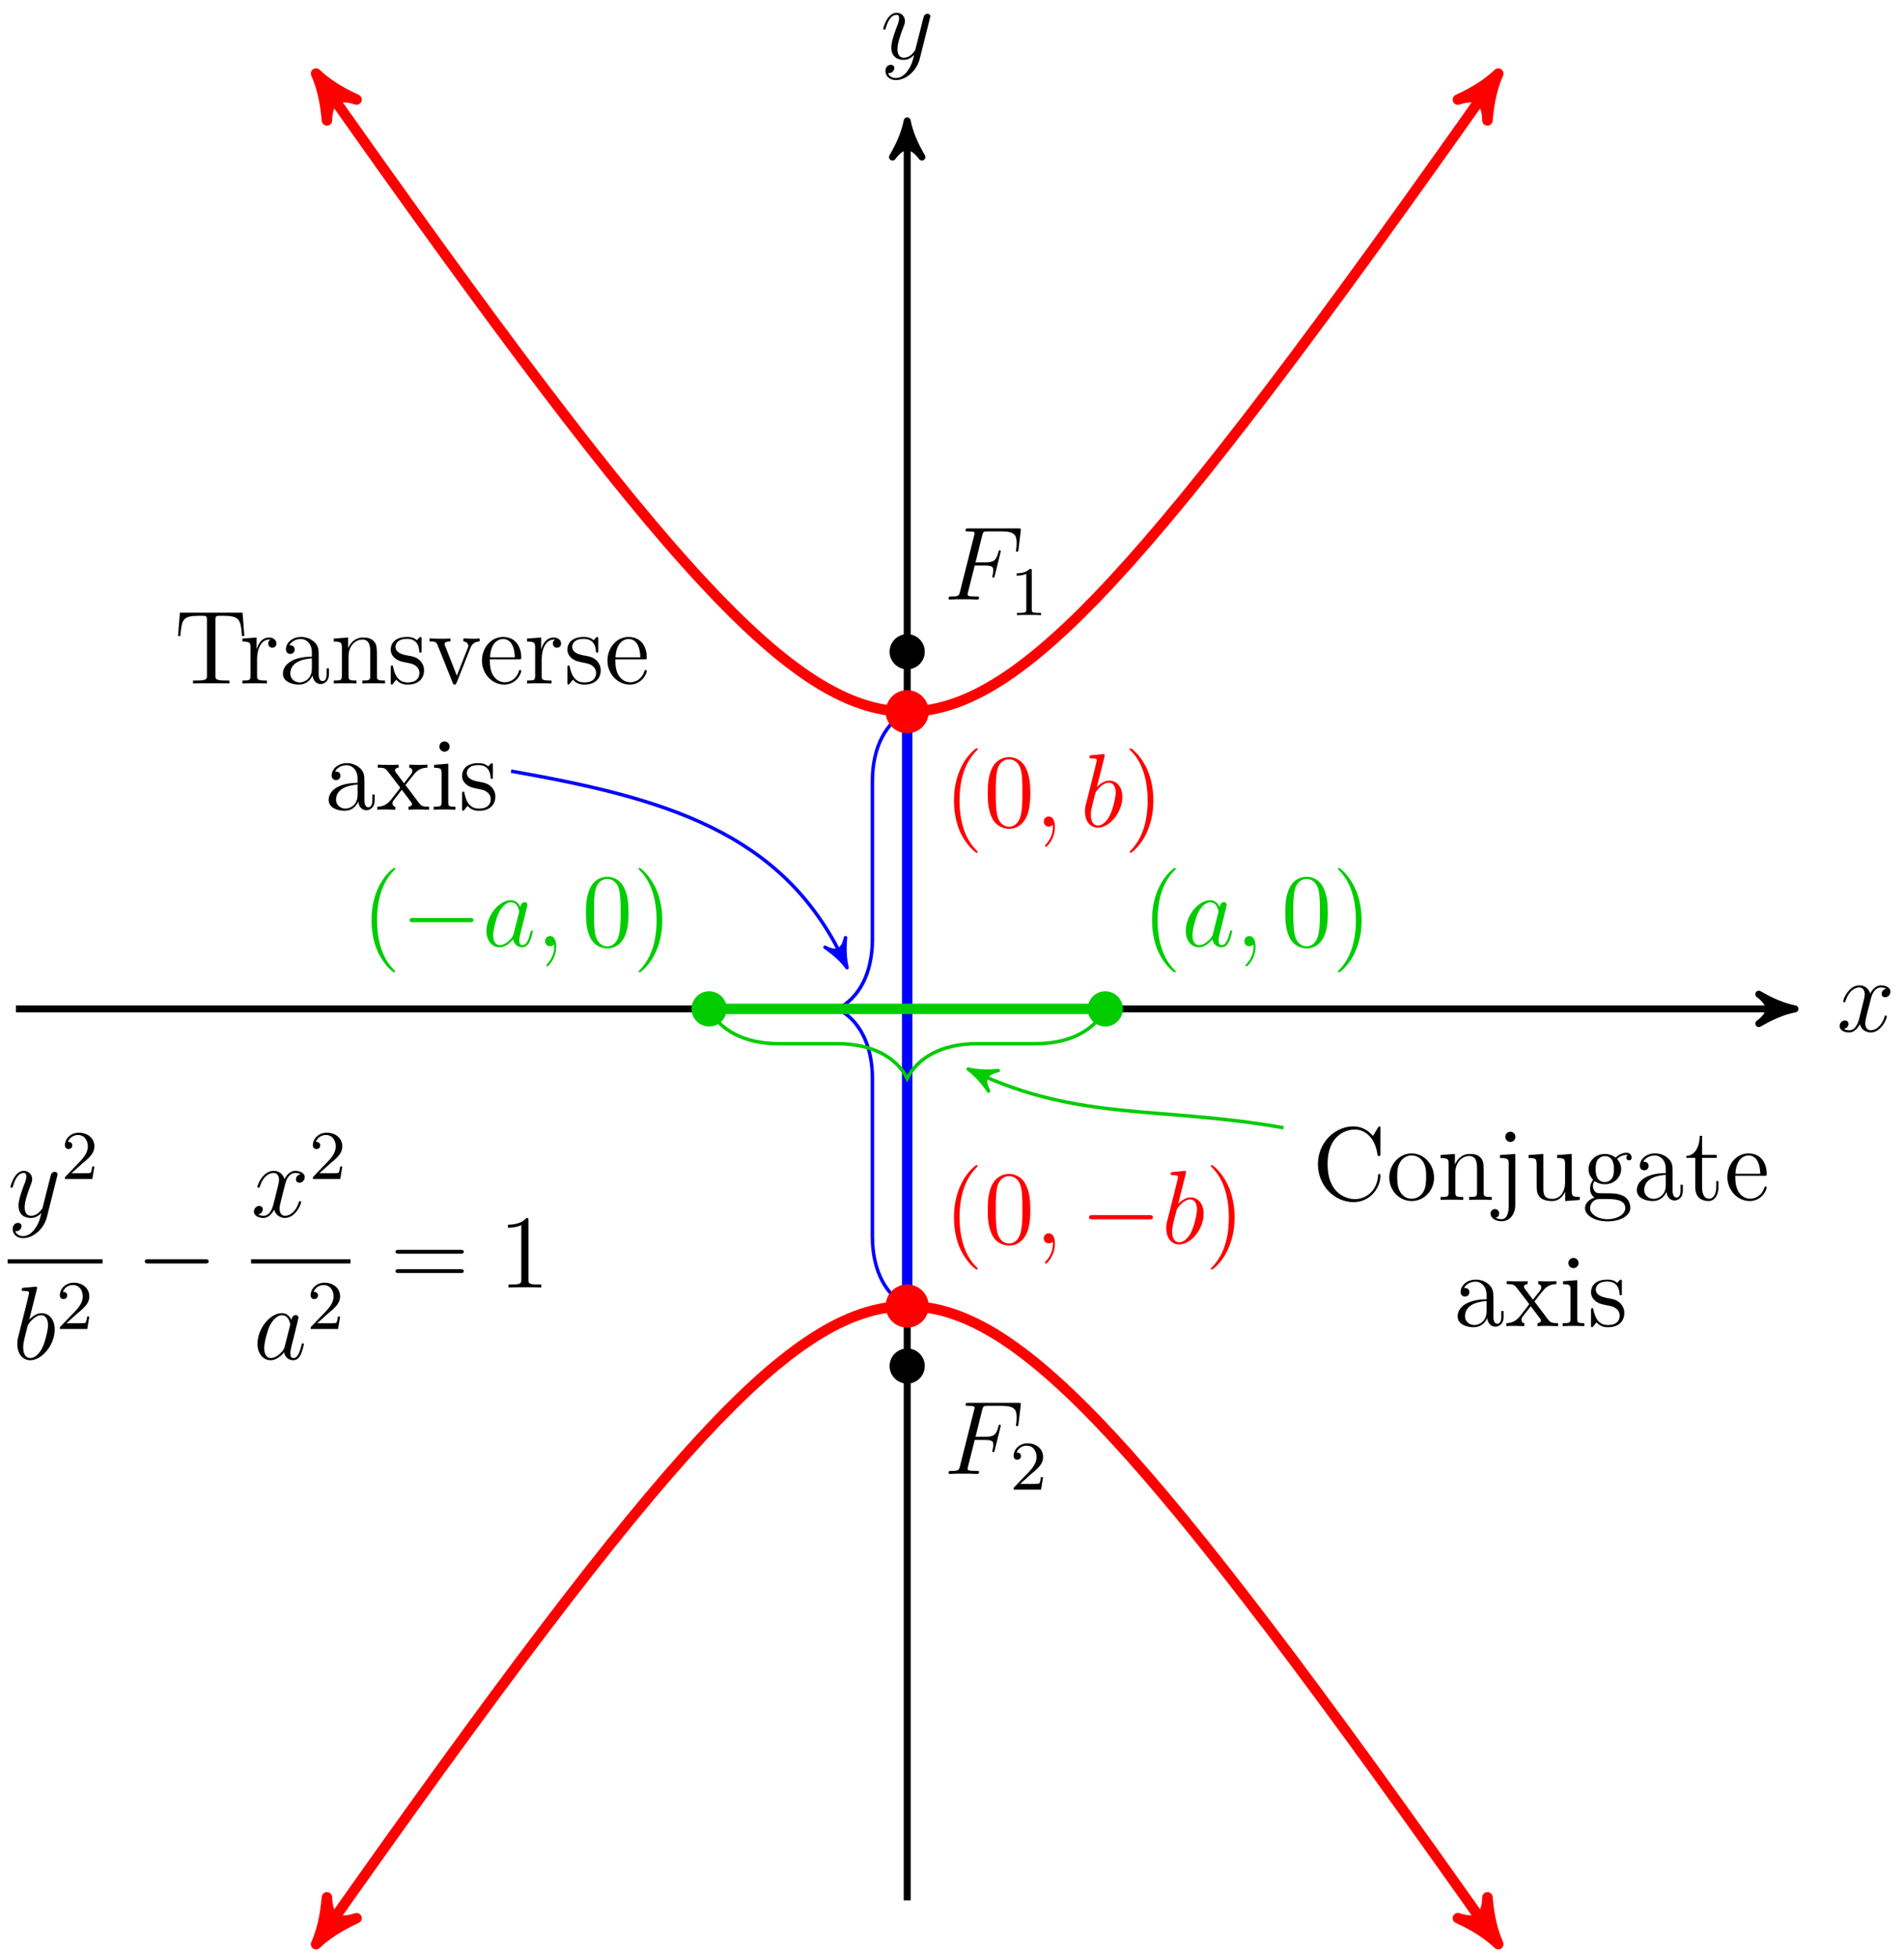 <?xml version="1.0" encoding="UTF-8"?>
<svg xmlns="http://www.w3.org/2000/svg" xmlns:xlink="http://www.w3.org/1999/xlink" width="218pt" height="224pt" viewBox="0 0 218 224" version="1.1">
<defs>
<g>
<symbol overflow="visible" id="glyph0-0">
<path style="stroke:none;" d=""/>
</symbol>
<symbol overflow="visible" id="glyph0-1">
<path style="stroke:none;" d="M 5.672 -4.875 C 5.281 -4.812 5.141 -4.516 5.141 -4.297 C 5.141 -4 5.359 -3.906 5.531 -3.906 C 5.891 -3.906 6.141 -4.219 6.141 -4.547 C 6.141 -5.047 5.562 -5.266 5.062 -5.266 C 4.344 -5.266 3.938 -4.547 3.828 -4.328 C 3.547 -5.219 2.812 -5.266 2.594 -5.266 C 1.375 -5.266 0.734 -3.703 0.734 -3.438 C 0.734 -3.391 0.781 -3.328 0.859 -3.328 C 0.953 -3.328 0.984 -3.406 1 -3.453 C 1.406 -4.781 2.219 -5.031 2.562 -5.031 C 3.094 -5.031 3.203 -4.531 3.203 -4.25 C 3.203 -3.984 3.125 -3.703 2.984 -3.125 L 2.578 -1.5 C 2.406 -0.781 2.062 -0.125 1.422 -0.125 C 1.359 -0.125 1.062 -0.125 0.812 -0.281 C 1.25 -0.359 1.344 -0.719 1.344 -0.859 C 1.344 -1.094 1.156 -1.25 0.938 -1.25 C 0.641 -1.25 0.328 -0.984 0.328 -0.609 C 0.328 -0.109 0.891 0.125 1.406 0.125 C 1.984 0.125 2.391 -0.328 2.641 -0.828 C 2.828 -0.125 3.438 0.125 3.875 0.125 C 5.094 0.125 5.734 -1.453 5.734 -1.703 C 5.734 -1.766 5.688 -1.812 5.625 -1.812 C 5.516 -1.812 5.5 -1.75 5.469 -1.656 C 5.141 -0.609 4.453 -0.125 3.906 -0.125 C 3.484 -0.125 3.266 -0.438 3.266 -0.922 C 3.266 -1.188 3.312 -1.375 3.5 -2.156 L 3.922 -3.797 C 4.094 -4.5 4.5 -5.031 5.062 -5.031 C 5.078 -5.031 5.422 -5.031 5.672 -4.875 Z M 5.672 -4.875 "/>
</symbol>
<symbol overflow="visible" id="glyph0-2">
<path style="stroke:none;" d="M 3.141 1.344 C 2.828 1.797 2.359 2.203 1.766 2.203 C 1.625 2.203 1.047 2.172 0.875 1.625 C 0.906 1.641 0.969 1.641 0.984 1.641 C 1.344 1.641 1.594 1.328 1.594 1.047 C 1.594 0.781 1.359 0.688 1.188 0.688 C 0.984 0.688 0.578 0.828 0.578 1.406 C 0.578 2.016 1.094 2.438 1.766 2.438 C 2.969 2.438 4.172 1.344 4.5 0.016 L 5.672 -4.656 C 5.688 -4.703 5.719 -4.781 5.719 -4.859 C 5.719 -5.031 5.562 -5.156 5.391 -5.156 C 5.281 -5.156 5.031 -5.109 4.938 -4.75 L 4.047 -1.234 C 4 -1.016 4 -0.984 3.891 -0.859 C 3.656 -0.531 3.266 -0.125 2.688 -0.125 C 2.016 -0.125 1.953 -0.781 1.953 -1.094 C 1.953 -1.781 2.281 -2.703 2.609 -3.562 C 2.734 -3.906 2.812 -4.078 2.812 -4.312 C 2.812 -4.812 2.453 -5.266 1.859 -5.266 C 0.766 -5.266 0.328 -3.531 0.328 -3.438 C 0.328 -3.391 0.375 -3.328 0.453 -3.328 C 0.562 -3.328 0.578 -3.375 0.625 -3.547 C 0.906 -4.547 1.359 -5.031 1.828 -5.031 C 1.938 -5.031 2.141 -5.031 2.141 -4.641 C 2.141 -4.328 2.016 -3.984 1.828 -3.531 C 1.25 -1.953 1.25 -1.562 1.25 -1.281 C 1.25 -0.141 2.062 0.125 2.656 0.125 C 3 0.125 3.438 0.016 3.844 -0.438 L 3.859 -0.422 C 3.688 0.281 3.562 0.75 3.141 1.344 Z M 3.141 1.344 "/>
</symbol>
<symbol overflow="visible" id="glyph0-3">
<path style="stroke:none;" d="M 3.594 -1.422 C 3.531 -1.219 3.531 -1.188 3.375 -0.969 C 3.109 -0.641 2.578 -0.125 2.016 -0.125 C 1.531 -0.125 1.25 -0.562 1.25 -1.266 C 1.25 -1.922 1.625 -3.266 1.859 -3.766 C 2.266 -4.609 2.828 -5.031 3.281 -5.031 C 4.078 -5.031 4.234 -4.047 4.234 -3.953 C 4.234 -3.938 4.203 -3.797 4.188 -3.766 Z M 4.359 -4.484 C 4.234 -4.797 3.906 -5.266 3.281 -5.266 C 1.938 -5.266 0.484 -3.531 0.484 -1.75 C 0.484 -0.578 1.172 0.125 1.984 0.125 C 2.641 0.125 3.203 -0.391 3.531 -0.781 C 3.656 -0.078 4.219 0.125 4.578 0.125 C 4.938 0.125 5.219 -0.094 5.438 -0.531 C 5.625 -0.938 5.797 -1.656 5.797 -1.703 C 5.797 -1.766 5.75 -1.812 5.672 -1.812 C 5.562 -1.812 5.562 -1.75 5.516 -1.578 C 5.328 -0.875 5.109 -0.125 4.609 -0.125 C 4.266 -0.125 4.25 -0.438 4.25 -0.672 C 4.25 -0.938 4.281 -1.078 4.391 -1.547 C 4.469 -1.844 4.531 -2.109 4.625 -2.453 C 5.062 -4.25 5.172 -4.672 5.172 -4.75 C 5.172 -4.906 5.047 -5.047 4.859 -5.047 C 4.484 -5.047 4.391 -4.625 4.359 -4.484 Z M 4.359 -4.484 "/>
</symbol>
<symbol overflow="visible" id="glyph0-4">
<path style="stroke:none;" d="M 2.328 0.047 C 2.328 -0.641 2.109 -1.156 1.609 -1.156 C 1.234 -1.156 1.047 -0.844 1.047 -0.578 C 1.047 -0.328 1.219 0 1.625 0 C 1.781 0 1.906 -0.047 2.016 -0.156 C 2.047 -0.172 2.062 -0.172 2.062 -0.172 C 2.094 -0.172 2.094 -0.016 2.094 0.047 C 2.094 0.438 2.016 1.219 1.328 2 C 1.188 2.141 1.188 2.156 1.188 2.188 C 1.188 2.25 1.25 2.312 1.312 2.312 C 1.406 2.312 2.328 1.422 2.328 0.047 Z M 2.328 0.047 "/>
</symbol>
<symbol overflow="visible" id="glyph0-5">
<path style="stroke:none;" d="M 2.766 -8 C 2.766 -8.047 2.797 -8.109 2.797 -8.172 C 2.797 -8.297 2.672 -8.297 2.656 -8.297 C 2.641 -8.297 2.219 -8.266 2 -8.234 C 1.797 -8.219 1.609 -8.203 1.406 -8.188 C 1.109 -8.156 1.031 -8.156 1.031 -7.938 C 1.031 -7.812 1.141 -7.812 1.266 -7.812 C 1.875 -7.812 1.875 -7.703 1.875 -7.594 C 1.875 -7.5 1.781 -7.156 1.734 -6.938 L 1.453 -5.797 C 1.328 -5.312 0.641 -2.609 0.594 -2.391 C 0.531 -2.094 0.531 -1.891 0.531 -1.734 C 0.531 -0.516 1.219 0.125 2 0.125 C 3.375 0.125 4.812 -1.656 4.812 -3.391 C 4.812 -4.5 4.203 -5.266 3.297 -5.266 C 2.672 -5.266 2.109 -4.75 1.891 -4.516 Z M 2.016 -0.125 C 1.625 -0.125 1.203 -0.406 1.203 -1.344 C 1.203 -1.734 1.25 -1.953 1.453 -2.797 C 1.5 -2.953 1.688 -3.719 1.734 -3.875 C 1.75 -3.969 2.469 -5.031 3.281 -5.031 C 3.797 -5.031 4.047 -4.5 4.047 -3.891 C 4.047 -3.312 3.703 -1.953 3.406 -1.344 C 3.109 -0.688 2.562 -0.125 2.016 -0.125 Z M 2.016 -0.125 "/>
</symbol>
<symbol overflow="visible" id="glyph0-6">
<path style="stroke:none;" d="M 3.547 -3.891 L 4.703 -3.891 C 5.609 -3.891 5.672 -3.688 5.672 -3.344 C 5.672 -3.188 5.656 -3.031 5.594 -2.766 C 5.562 -2.719 5.562 -2.656 5.562 -2.625 C 5.562 -2.547 5.609 -2.5 5.688 -2.5 C 5.781 -2.5 5.797 -2.547 5.844 -2.734 L 6.531 -5.516 C 6.531 -5.562 6.5 -5.641 6.422 -5.641 C 6.312 -5.641 6.297 -5.594 6.25 -5.391 C 6 -4.5 5.766 -4.25 4.719 -4.25 L 3.641 -4.25 L 4.406 -7.344 C 4.516 -7.75 4.547 -7.797 5.031 -7.797 L 6.641 -7.797 C 8.125 -7.797 8.344 -7.344 8.344 -6.5 C 8.344 -6.438 8.344 -6.172 8.312 -5.859 C 8.297 -5.812 8.266 -5.656 8.266 -5.609 C 8.266 -5.516 8.328 -5.469 8.406 -5.469 C 8.484 -5.469 8.531 -5.516 8.562 -5.734 L 8.812 -7.828 C 8.812 -7.859 8.828 -7.984 8.828 -8.016 C 8.828 -8.141 8.719 -8.141 8.516 -8.141 L 2.844 -8.141 C 2.625 -8.141 2.5 -8.141 2.5 -7.922 C 2.5 -7.797 2.578 -7.797 2.781 -7.797 C 3.531 -7.797 3.531 -7.703 3.531 -7.578 C 3.531 -7.516 3.516 -7.469 3.484 -7.344 L 1.859 -0.891 C 1.75 -0.469 1.734 -0.344 0.891 -0.344 C 0.672 -0.344 0.547 -0.344 0.547 -0.125 C 0.547 0 0.656 0 0.734 0 C 0.953 0 1.188 -0.031 1.422 -0.031 L 2.969 -0.031 C 3.234 -0.031 3.531 0 3.797 0 C 3.891 0 4.047 0 4.047 -0.219 C 4.047 -0.344 3.969 -0.344 3.703 -0.344 C 2.766 -0.344 2.734 -0.438 2.734 -0.609 C 2.734 -0.672 2.766 -0.766 2.781 -0.844 Z M 3.547 -3.891 "/>
</symbol>
<symbol overflow="visible" id="glyph1-0">
<path style="stroke:none;" d=""/>
</symbol>
<symbol overflow="visible" id="glyph1-1">
<path style="stroke:none;" d="M 8.016 -5.438 L 7.812 -8.109 L 0.641 -8.109 L 0.422 -5.438 L 0.688 -5.438 C 0.844 -7.328 0.953 -7.75 2.844 -7.75 C 3.062 -7.75 3.391 -7.75 3.484 -7.734 C 3.734 -7.703 3.734 -7.547 3.734 -7.281 L 3.734 -0.922 C 3.734 -0.516 3.734 -0.344 2.562 -0.344 L 2.141 -0.344 L 2.141 0 C 2.516 -0.031 3.75 -0.031 4.219 -0.031 C 4.688 -0.031 5.922 -0.031 6.312 0 L 6.312 -0.344 L 5.875 -0.344 C 4.703 -0.344 4.703 -0.516 4.703 -0.922 L 4.703 -7.281 C 4.703 -7.578 4.734 -7.688 4.922 -7.734 C 5.016 -7.75 5.359 -7.75 5.594 -7.75 C 7.484 -7.75 7.594 -7.328 7.75 -5.438 Z M 8.016 -5.438 "/>
</symbol>
<symbol overflow="visible" id="glyph1-2">
<path style="stroke:none;" d="M 4.219 -4.578 C 4.219 -4.938 3.891 -5.266 3.375 -5.266 C 2.359 -5.266 2.016 -4.172 1.953 -3.938 L 1.938 -3.938 L 1.938 -5.266 L 0.328 -5.141 L 0.328 -4.797 C 1.141 -4.797 1.25 -4.703 1.25 -4.125 L 1.25 -0.891 C 1.25 -0.344 1.109 -0.344 0.328 -0.344 L 0.328 0 C 0.672 -0.031 1.328 -0.031 1.688 -0.031 C 2.016 -0.031 2.859 -0.031 3.125 0 L 3.125 -0.344 L 2.891 -0.344 C 2.016 -0.344 2 -0.484 2 -0.906 L 2 -2.781 C 2 -3.938 2.469 -5.031 3.391 -5.031 C 3.484 -5.031 3.516 -5.031 3.562 -5.016 C 3.469 -4.969 3.281 -4.906 3.281 -4.578 C 3.281 -4.234 3.547 -4.094 3.734 -4.094 C 3.984 -4.094 4.219 -4.25 4.219 -4.578 Z M 4.219 -4.578 "/>
</symbol>
<symbol overflow="visible" id="glyph1-3">
<path style="stroke:none;" d="M 5.672 -1.062 L 5.672 -1.734 L 5.406 -1.734 L 5.406 -1.062 C 5.406 -0.375 5.109 -0.281 4.953 -0.281 C 4.5 -0.281 4.5 -0.922 4.5 -1.094 L 4.5 -3.188 C 4.5 -3.844 4.5 -4.312 3.969 -4.781 C 3.547 -5.156 3.016 -5.328 2.484 -5.328 C 1.5 -5.328 0.75 -4.688 0.75 -3.906 C 0.75 -3.562 0.984 -3.391 1.25 -3.391 C 1.547 -3.391 1.75 -3.594 1.75 -3.891 C 1.75 -4.375 1.312 -4.375 1.141 -4.375 C 1.406 -4.875 1.984 -5.094 2.469 -5.094 C 3.016 -5.094 3.719 -4.641 3.719 -3.562 L 3.719 -3.078 C 1.312 -3.047 0.406 -2.047 0.406 -1.125 C 0.406 -0.172 1.5 0.125 2.234 0.125 C 3.031 0.125 3.562 -0.359 3.797 -0.938 C 3.844 -0.375 4.203 0.062 4.719 0.062 C 4.969 0.062 5.672 -0.109 5.672 -1.062 Z M 3.719 -1.688 C 3.719 -0.516 2.844 -0.125 2.328 -0.125 C 1.75 -0.125 1.25 -0.547 1.25 -1.125 C 1.25 -2.703 3.281 -2.844 3.719 -2.875 Z M 3.719 -1.688 "/>
</symbol>
<symbol overflow="visible" id="glyph1-4">
<path style="stroke:none;" d="M 6.234 0 L 6.234 -0.344 C 5.625 -0.344 5.328 -0.344 5.312 -0.703 L 5.312 -2.906 C 5.312 -4.016 5.312 -4.344 5.047 -4.734 C 4.703 -5.203 4.141 -5.266 3.734 -5.266 C 2.562 -5.266 2.109 -4.281 2.016 -4.047 L 2.016 -5.266 L 0.375 -5.141 L 0.375 -4.797 C 1.188 -4.797 1.297 -4.703 1.297 -4.125 L 1.297 -0.891 C 1.297 -0.344 1.156 -0.344 0.375 -0.344 L 0.375 0 C 0.688 -0.031 1.344 -0.031 1.672 -0.031 C 2.016 -0.031 2.672 -0.031 2.969 0 L 2.969 -0.344 C 2.219 -0.344 2.062 -0.344 2.062 -0.891 L 2.062 -3.109 C 2.062 -4.359 2.891 -5.031 3.641 -5.031 C 4.375 -5.031 4.547 -4.422 4.547 -3.688 L 4.547 -0.891 C 4.547 -0.344 4.406 -0.344 3.641 -0.344 L 3.641 0 C 3.938 -0.031 4.594 -0.031 4.922 -0.031 C 5.266 -0.031 5.922 -0.031 6.234 0 Z M 6.234 0 "/>
</symbol>
<symbol overflow="visible" id="glyph1-5">
<path style="stroke:none;" d="M 4.203 -1.516 C 4.203 -2.156 3.812 -2.547 3.703 -2.656 C 3.281 -3.031 2.953 -3.094 2.156 -3.234 C 1.812 -3.312 0.938 -3.484 0.938 -4.203 C 0.938 -4.562 1.188 -5.109 2.266 -5.109 C 3.562 -5.109 3.641 -4 3.656 -3.641 C 3.672 -3.531 3.75 -3.531 3.797 -3.531 C 3.922 -3.531 3.922 -3.594 3.922 -3.812 L 3.922 -5.062 C 3.922 -5.266 3.922 -5.328 3.797 -5.328 C 3.703 -5.328 3.484 -5.062 3.391 -4.953 C 3.031 -5.266 2.656 -5.328 2.266 -5.328 C 0.828 -5.328 0.391 -4.547 0.391 -3.891 C 0.391 -3.75 0.391 -3.328 0.844 -2.922 C 1.234 -2.578 1.641 -2.5 2.188 -2.391 C 2.844 -2.266 3 -2.219 3.297 -1.984 C 3.516 -1.812 3.672 -1.547 3.672 -1.203 C 3.672 -0.688 3.375 -0.125 2.312 -0.125 C 1.531 -0.125 0.953 -0.578 0.688 -1.766 C 0.641 -1.984 0.641 -2.016 0.641 -2.016 C 0.609 -2.062 0.562 -2.062 0.531 -2.062 C 0.391 -2.062 0.391 -2 0.391 -1.781 L 0.391 -0.156 C 0.391 0.062 0.391 0.125 0.516 0.125 C 0.578 0.125 0.578 0.109 0.781 -0.141 C 0.844 -0.234 0.844 -0.25 1.031 -0.438 C 1.484 0.125 2.125 0.125 2.328 0.125 C 3.578 0.125 4.203 -0.578 4.203 -1.516 Z M 4.203 -1.516 "/>
</symbol>
<symbol overflow="visible" id="glyph1-6">
<path style="stroke:none;" d="M 5.953 -4.812 L 5.953 -5.156 C 5.609 -5.125 5.438 -5.125 5.062 -5.125 L 4.094 -5.156 L 4.094 -4.812 C 4.594 -4.781 4.656 -4.422 4.656 -4.297 C 4.656 -4.188 4.625 -4.125 4.562 -3.984 L 3.344 -0.891 L 2.016 -4.266 C 1.953 -4.438 1.938 -4.438 1.938 -4.5 C 1.938 -4.812 2.391 -4.812 2.609 -4.812 L 2.609 -5.156 C 2.312 -5.125 1.688 -5.125 1.359 -5.125 L 0.219 -5.156 L 0.219 -4.812 C 0.891 -4.812 1 -4.75 1.141 -4.391 L 2.859 -0.109 C 2.922 0.062 2.938 0.125 3.078 0.125 C 3.172 0.125 3.234 0.094 3.328 -0.109 L 4.875 -4.016 C 4.984 -4.281 5.188 -4.797 5.953 -4.812 Z M 5.953 -4.812 "/>
</symbol>
<symbol overflow="visible" id="glyph1-7">
<path style="stroke:none;" d="M 4.859 -1.422 C 4.859 -1.5 4.812 -1.547 4.734 -1.547 C 4.641 -1.547 4.609 -1.484 4.594 -1.422 C 4.281 -0.422 3.484 -0.141 2.969 -0.141 C 2.469 -0.141 1.266 -0.484 1.266 -2.547 L 1.266 -2.766 L 4.578 -2.766 C 4.844 -2.766 4.859 -2.766 4.859 -3 C 4.859 -4.203 4.219 -5.328 2.766 -5.328 C 1.406 -5.328 0.359 -4.094 0.359 -2.625 C 0.359 -1.047 1.578 0.125 2.906 0.125 C 4.328 0.125 4.859 -1.172 4.859 -1.422 Z M 4.125 -3 L 1.281 -3 C 1.375 -4.875 2.422 -5.094 2.766 -5.094 C 4.047 -5.094 4.109 -3.406 4.125 -3 Z M 4.125 -3 "/>
</symbol>
<symbol overflow="visible" id="glyph1-8">
<path style="stroke:none;" d="M 6.047 0 L 6.047 -0.344 C 5.422 -0.344 5.203 -0.375 4.906 -0.75 L 3.344 -2.828 C 3.688 -3.281 4.203 -3.922 4.422 -4.172 C 4.906 -4.719 5.469 -4.812 5.859 -4.812 L 5.859 -5.156 C 5.344 -5.125 5.312 -5.125 4.859 -5.125 L 3.781 -5.156 L 3.781 -4.812 C 3.938 -4.781 4.125 -4.703 4.125 -4.438 C 4.125 -4.234 4.016 -4.094 3.938 -4 L 3.172 -3.031 L 2.25 -4.266 C 2.219 -4.312 2.141 -4.422 2.141 -4.5 C 2.141 -4.578 2.203 -4.797 2.562 -4.812 L 2.562 -5.156 C 2.266 -5.125 1.656 -5.125 1.328 -5.125 L 0.172 -5.156 L 0.172 -4.812 C 0.781 -4.812 1.016 -4.781 1.266 -4.453 L 2.672 -2.625 C 2.688 -2.609 2.734 -2.531 2.734 -2.5 C 2.734 -2.469 1.812 -1.297 1.688 -1.141 C 1.156 -0.484 0.641 -0.359 0.125 -0.344 L 0.125 0 C 0.578 -0.031 0.594 -0.031 1.109 -0.031 L 2.188 0 L 2.188 -0.344 C 1.906 -0.375 1.859 -0.562 1.859 -0.734 C 1.859 -0.922 1.938 -1.016 2.062 -1.172 L 2.922 -2.281 L 3.891 -1 C 4.094 -0.734 4.094 -0.719 4.094 -0.641 C 4.094 -0.547 4 -0.359 3.688 -0.344 L 3.688 0 C 4 -0.031 4.578 -0.031 4.906 -0.031 Z M 6.047 0 "/>
</symbol>
<symbol overflow="visible" id="glyph1-9">
<path style="stroke:none;" d="M 2.875 0 L 2.875 -0.344 C 2.109 -0.344 2.062 -0.406 2.062 -0.875 L 2.062 -5.266 L 0.438 -5.141 L 0.438 -4.797 C 1.188 -4.797 1.297 -4.719 1.297 -4.141 L 1.297 -0.891 C 1.297 -0.344 1.172 -0.344 0.391 -0.344 L 0.391 0 C 0.734 -0.031 1.297 -0.031 1.656 -0.031 C 1.781 -0.031 2.469 -0.031 2.875 0 Z M 2.219 -7.219 C 2.219 -7.578 1.922 -7.812 1.641 -7.812 C 1.297 -7.812 1.047 -7.547 1.047 -7.219 C 1.047 -6.906 1.312 -6.641 1.625 -6.641 C 1.984 -6.641 2.219 -6.938 2.219 -7.219 Z M 2.219 -7.219 "/>
</symbol>
<symbol overflow="visible" id="glyph1-10">
<path style="stroke:none;" d="M 7.797 -2.766 C 7.797 -2.906 7.797 -2.969 7.656 -2.969 C 7.547 -2.969 7.531 -2.922 7.531 -2.828 C 7.422 -0.938 6.031 -0.094 4.875 -0.094 C 4.047 -0.094 1.75 -0.594 1.75 -4.094 C 1.75 -7.547 4 -8.062 4.859 -8.062 C 6.125 -8.062 7.219 -7 7.453 -5.219 C 7.484 -5.062 7.484 -5.031 7.625 -5.031 C 7.797 -5.031 7.797 -5.062 7.797 -5.312 L 7.797 -8.141 C 7.797 -8.359 7.797 -8.422 7.672 -8.422 C 7.609 -8.422 7.594 -8.391 7.516 -8.266 L 6.938 -7.328 C 6.391 -8 5.578 -8.422 4.719 -8.422 C 2.531 -8.422 0.641 -6.531 0.641 -4.094 C 0.641 -1.609 2.562 0.25 4.719 0.25 C 6.688 0.25 7.797 -1.453 7.797 -2.766 Z M 7.797 -2.766 "/>
</symbol>
<symbol overflow="visible" id="glyph1-11">
<path style="stroke:none;" d="M 5.484 -2.562 C 5.484 -4.094 4.312 -5.328 2.922 -5.328 C 1.5 -5.328 0.359 -4.062 0.359 -2.562 C 0.359 -1.031 1.547 0.125 2.922 0.125 C 4.328 0.125 5.484 -1.047 5.484 -2.562 Z M 4.578 -2.672 C 4.578 -2.25 4.578 -1.5 4.266 -0.938 C 3.938 -0.375 3.375 -0.141 2.922 -0.141 C 2.484 -0.141 1.953 -0.328 1.609 -0.922 C 1.281 -1.453 1.266 -2.156 1.266 -2.672 C 1.266 -3.125 1.266 -3.844 1.641 -4.391 C 1.969 -4.906 2.5 -5.094 2.922 -5.094 C 3.375 -5.094 3.891 -4.875 4.203 -4.406 C 4.578 -3.859 4.578 -3.109 4.578 -2.672 Z M 4.578 -2.672 "/>
</symbol>
<symbol overflow="visible" id="glyph1-12">
<path style="stroke:none;" d="M 2.422 0.609 L 2.422 -5.266 L 0.672 -5.141 L 0.672 -4.797 C 1.562 -4.797 1.672 -4.703 1.672 -4.125 L 1.672 0.656 C 1.672 1.312 1.547 2.203 0.844 2.203 C 0.844 2.203 0.453 2.203 0.172 2.031 C 0.484 1.969 0.578 1.75 0.578 1.547 C 0.578 1.266 0.375 1.047 0.094 1.047 C -0.203 1.047 -0.406 1.266 -0.406 1.547 C -0.406 2.125 0.234 2.438 0.859 2.438 C 1.719 2.438 2.422 1.703 2.422 0.609 Z M 2.438 -7.219 C 2.438 -7.578 2.156 -7.812 1.859 -7.812 C 1.531 -7.812 1.281 -7.547 1.281 -7.219 C 1.281 -6.906 1.547 -6.641 1.859 -6.641 C 2.219 -6.641 2.438 -6.938 2.438 -7.219 Z M 2.438 -7.219 "/>
</symbol>
<symbol overflow="visible" id="glyph1-13">
<path style="stroke:none;" d="M 6.234 0 L 6.234 -0.344 C 5.422 -0.344 5.312 -0.438 5.312 -1.016 L 5.312 -5.266 L 3.641 -5.141 L 3.641 -4.797 C 4.453 -4.797 4.547 -4.703 4.547 -4.125 L 4.547 -1.984 C 4.547 -0.969 4 -0.125 3.109 -0.125 C 2.125 -0.125 2.062 -0.688 2.062 -1.312 L 2.062 -5.266 L 0.375 -5.141 L 0.375 -4.797 C 1.297 -4.797 1.297 -4.75 1.297 -3.688 L 1.297 -1.906 C 1.297 -1.156 1.297 -0.734 1.656 -0.328 C 1.938 -0.031 2.422 0.125 3.031 0.125 C 3.234 0.125 3.625 0.125 4.031 -0.234 C 4.375 -0.5 4.562 -0.953 4.562 -0.953 L 4.562 0.125 Z M 6.234 0 "/>
</symbol>
<symbol overflow="visible" id="glyph1-14">
<path style="stroke:none;" d="M 5.672 -4.859 C 5.672 -5.062 5.516 -5.406 5.094 -5.406 C 4.469 -5.406 4 -5.016 3.844 -4.844 C 3.484 -5.109 3.062 -5.266 2.609 -5.266 C 1.531 -5.266 0.734 -4.453 0.734 -3.531 C 0.734 -2.859 1.141 -2.422 1.266 -2.312 C 1.125 -2.125 0.906 -1.781 0.906 -1.312 C 0.906 -0.625 1.328 -0.328 1.422 -0.266 C 0.875 -0.109 0.328 0.328 0.328 0.938 C 0.328 1.766 1.453 2.453 2.922 2.453 C 4.344 2.453 5.516 1.812 5.516 0.922 C 5.516 0.625 5.438 -0.078 4.719 -0.453 C 4.109 -0.766 3.516 -0.766 2.484 -0.766 C 1.75 -0.766 1.672 -0.766 1.453 -0.984 C 1.344 -1.109 1.234 -1.344 1.234 -1.594 C 1.234 -1.797 1.297 -2 1.422 -2.156 C 1.984 -1.797 2.469 -1.797 2.594 -1.797 C 3.672 -1.797 4.469 -2.609 4.469 -3.531 C 4.469 -3.844 4.375 -4.297 4 -4.688 C 4.453 -5.156 5.016 -5.156 5.078 -5.156 C 5.125 -5.156 5.188 -5.156 5.234 -5.141 C 5.109 -5.094 5.062 -4.969 5.062 -4.844 C 5.062 -4.672 5.172 -4.531 5.359 -4.531 C 5.469 -4.531 5.672 -4.594 5.672 -4.859 Z M 3.641 -3.531 C 3.641 -3.328 3.641 -2.828 3.438 -2.516 C 3.219 -2.156 2.859 -2.047 2.609 -2.047 C 1.547 -2.047 1.547 -3.25 1.547 -3.531 C 1.547 -3.734 1.547 -4.234 1.75 -4.547 C 1.984 -4.906 2.344 -5.016 2.594 -5.016 C 3.641 -5.016 3.641 -3.812 3.641 -3.531 Z M 4.938 0.938 C 4.938 1.641 4.031 2.203 2.922 2.203 C 1.781 2.203 0.906 1.609 0.906 0.938 C 0.906 0.844 0.938 0.375 1.391 0.062 C 1.656 -0.109 1.75 -0.109 2.594 -0.109 C 3.578 -0.109 4.938 -0.109 4.938 0.938 Z M 4.938 0.938 "/>
</symbol>
<symbol overflow="visible" id="glyph1-15">
<path style="stroke:none;" d="M 3.891 -1.484 L 3.891 -2.156 L 3.641 -2.156 L 3.641 -1.5 C 3.641 -0.641 3.281 -0.141 2.828 -0.141 C 2.016 -0.141 2.016 -1.25 2.016 -1.453 L 2.016 -4.812 L 3.688 -4.812 L 3.688 -5.156 L 2.016 -5.156 L 2.016 -7.344 L 1.75 -7.344 C 1.734 -6.234 1.297 -5.078 0.219 -5.047 L 0.219 -4.812 L 1.234 -4.812 L 1.234 -1.484 C 1.234 -0.156 2.109 0.125 2.75 0.125 C 3.5 0.125 3.891 -0.625 3.891 -1.484 Z M 3.891 -1.484 "/>
</symbol>
<symbol overflow="visible" id="glyph2-0">
<path style="stroke:none;" d=""/>
</symbol>
<symbol overflow="visible" id="glyph2-1">
<path style="stroke:none;" d="M 3.891 2.906 C 3.891 2.875 3.891 2.844 3.688 2.641 C 2.484 1.438 1.812 -0.531 1.812 -2.969 C 1.812 -5.297 2.375 -7.297 3.766 -8.703 C 3.891 -8.812 3.891 -8.828 3.891 -8.875 C 3.891 -8.938 3.828 -8.969 3.781 -8.969 C 3.625 -8.969 2.641 -8.109 2.062 -6.938 C 1.453 -5.719 1.172 -4.453 1.172 -2.969 C 1.172 -1.906 1.344 -0.484 1.953 0.781 C 2.672 2.219 3.641 3 3.781 3 C 3.828 3 3.891 2.969 3.891 2.906 Z M 3.891 2.906 "/>
</symbol>
<symbol overflow="visible" id="glyph2-2">
<path style="stroke:none;" d="M 5.359 -3.828 C 5.359 -4.812 5.297 -5.781 4.859 -6.688 C 4.375 -7.688 3.516 -7.953 2.922 -7.953 C 2.234 -7.953 1.391 -7.609 0.938 -6.609 C 0.609 -5.859 0.484 -5.109 0.484 -3.828 C 0.484 -2.672 0.578 -1.797 1 -0.938 C 1.469 -0.031 2.297 0.25 2.922 0.25 C 3.953 0.25 4.547 -0.375 4.906 -1.062 C 5.328 -1.953 5.359 -3.125 5.359 -3.828 Z M 2.922 0.016 C 2.531 0.016 1.75 -0.203 1.531 -1.5 C 1.406 -2.219 1.406 -3.125 1.406 -3.969 C 1.406 -4.953 1.406 -5.828 1.594 -6.531 C 1.797 -7.344 2.406 -7.703 2.922 -7.703 C 3.375 -7.703 4.062 -7.438 4.297 -6.406 C 4.453 -5.719 4.453 -4.781 4.453 -3.969 C 4.453 -3.172 4.453 -2.266 4.312 -1.531 C 4.094 -0.219 3.328 0.016 2.922 0.016 Z M 2.922 0.016 "/>
</symbol>
<symbol overflow="visible" id="glyph2-3">
<path style="stroke:none;" d="M 3.375 -2.969 C 3.375 -3.891 3.25 -5.359 2.578 -6.75 C 1.875 -8.188 0.891 -8.969 0.766 -8.969 C 0.719 -8.969 0.656 -8.938 0.656 -8.875 C 0.656 -8.828 0.656 -8.812 0.859 -8.609 C 2.062 -7.406 2.719 -5.422 2.719 -2.984 C 2.719 -0.672 2.156 1.328 0.781 2.734 C 0.656 2.844 0.656 2.875 0.656 2.906 C 0.656 2.969 0.719 3 0.766 3 C 0.922 3 1.906 2.141 2.484 0.969 C 3.094 -0.25 3.375 -1.547 3.375 -2.969 Z M 3.375 -2.969 "/>
</symbol>
<symbol overflow="visible" id="glyph2-4">
<path style="stroke:none;" d="M 8.062 -3.875 C 8.234 -3.875 8.453 -3.875 8.453 -4.094 C 8.453 -4.312 8.25 -4.312 8.062 -4.312 L 1.031 -4.312 C 0.859 -4.312 0.641 -4.312 0.641 -4.094 C 0.641 -3.875 0.844 -3.875 1.031 -3.875 Z M 8.062 -1.656 C 8.234 -1.656 8.453 -1.656 8.453 -1.859 C 8.453 -2.094 8.25 -2.094 8.062 -2.094 L 1.031 -2.094 C 0.859 -2.094 0.641 -2.094 0.641 -1.875 C 0.641 -1.656 0.844 -1.656 1.031 -1.656 Z M 8.062 -1.656 "/>
</symbol>
<symbol overflow="visible" id="glyph2-5">
<path style="stroke:none;" d="M 3.438 -7.656 C 3.438 -7.938 3.438 -7.953 3.203 -7.953 C 2.922 -7.625 2.312 -7.188 1.094 -7.188 L 1.094 -6.844 C 1.359 -6.844 1.953 -6.844 2.625 -7.141 L 2.625 -0.922 C 2.625 -0.484 2.578 -0.344 1.531 -0.344 L 1.156 -0.344 L 1.156 0 C 1.484 -0.031 2.641 -0.031 3.031 -0.031 C 3.438 -0.031 4.578 -0.031 4.906 0 L 4.906 -0.344 L 4.531 -0.344 C 3.484 -0.344 3.438 -0.484 3.438 -0.922 Z M 3.438 -7.656 "/>
</symbol>
<symbol overflow="visible" id="glyph3-0">
<path style="stroke:none;" d=""/>
</symbol>
<symbol overflow="visible" id="glyph3-1">
<path style="stroke:none;" d="M 7.875 -2.75 C 8.078 -2.75 8.297 -2.75 8.297 -2.984 C 8.297 -3.234 8.078 -3.234 7.875 -3.234 L 1.406 -3.234 C 1.203 -3.234 0.984 -3.234 0.984 -2.984 C 0.984 -2.75 1.203 -2.75 1.406 -2.75 Z M 7.875 -2.75 "/>
</symbol>
<symbol overflow="visible" id="glyph4-0">
<path style="stroke:none;" d=""/>
</symbol>
<symbol overflow="visible" id="glyph4-1">
<path style="stroke:none;" d="M 2.25 -1.625 C 2.375 -1.75 2.703 -2.016 2.844 -2.125 C 3.328 -2.578 3.797 -3.016 3.797 -3.734 C 3.797 -4.688 3 -5.297 2.016 -5.297 C 1.047 -5.297 0.422 -4.578 0.422 -3.859 C 0.422 -3.469 0.734 -3.422 0.844 -3.422 C 1.016 -3.422 1.266 -3.531 1.266 -3.844 C 1.266 -4.25 0.859 -4.25 0.766 -4.25 C 1 -4.844 1.531 -5.031 1.922 -5.031 C 2.656 -5.031 3.047 -4.406 3.047 -3.734 C 3.047 -2.906 2.469 -2.297 1.516 -1.344 L 0.516 -0.297 C 0.422 -0.219 0.422 -0.203 0.422 0 L 3.562 0 L 3.797 -1.422 L 3.547 -1.422 C 3.531 -1.266 3.469 -0.875 3.375 -0.719 C 3.328 -0.656 2.719 -0.656 2.594 -0.656 L 1.172 -0.656 Z M 2.25 -1.625 "/>
</symbol>
<symbol overflow="visible" id="glyph4-2">
<path style="stroke:none;" d="M 2.5 -5.078 C 2.5 -5.297 2.484 -5.297 2.266 -5.297 C 1.938 -4.984 1.516 -4.797 0.766 -4.797 L 0.766 -4.531 C 0.984 -4.531 1.406 -4.531 1.875 -4.734 L 1.875 -0.656 C 1.875 -0.359 1.844 -0.266 1.094 -0.266 L 0.812 -0.266 L 0.812 0 C 1.141 -0.031 1.828 -0.031 2.188 -0.031 C 2.547 -0.031 3.234 -0.031 3.562 0 L 3.562 -0.266 L 3.281 -0.266 C 2.531 -0.266 2.5 -0.359 2.5 -0.656 Z M 2.5 -5.078 "/>
</symbol>
</g>
</defs>
<g id="surface1">
<path style="fill:none;stroke-width:0.797;stroke-linecap:butt;stroke-linejoin:miter;stroke:rgb(0%,0%,0%);stroke-opacity:1;stroke-miterlimit:10;" d="M -102.05 -0.001 L 100.614 -0.001 " transform="matrix(1,0,0,-1,103.87,115.487)"/>
<path style="fill-rule:nonzero;fill:rgb(0%,0%,0%);fill-opacity:1;stroke-width:0.797;stroke-linecap:butt;stroke-linejoin:round;stroke:rgb(0%,0%,0%);stroke-opacity:1;stroke-miterlimit:10;" d="M 1.035 -0.001 C -0.258 0.26 -1.555 0.776 -3.109 1.682 C -1.555 0.518 -1.555 -0.517 -3.109 -1.685 C -1.555 -0.779 -0.258 -0.259 1.035 -0.001 Z M 1.035 -0.001 " transform="matrix(1,0,0,-1,204.484,115.487)"/>
<g style="fill:rgb(0%,0%,0%);fill-opacity:1;">
  <use xlink:href="#glyph0-1" x="210.302" y="118.061"/>
</g>
<path style="fill:none;stroke-width:0.797;stroke-linecap:butt;stroke-linejoin:miter;stroke:rgb(0%,0%,0%);stroke-opacity:1;stroke-miterlimit:10;" d="M 0.001 -102.048 L 0.001 100.616 " transform="matrix(1,0,0,-1,103.87,115.487)"/>
<path style="fill-rule:nonzero;fill:rgb(0%,0%,0%);fill-opacity:1;stroke-width:0.797;stroke-linecap:butt;stroke-linejoin:round;stroke:rgb(0%,0%,0%);stroke-opacity:1;stroke-miterlimit:10;" d="M 1.037 -0.001 C -0.26 0.261 -1.553 0.776 -3.108 1.683 C -1.553 0.518 -1.553 -0.517 -3.108 -1.685 C -1.553 -0.778 -0.26 -0.259 1.037 -0.001 Z M 1.037 -0.001 " transform="matrix(0,-1,-1,0,103.87,14.873)"/>
<g style="fill:rgb(0%,0%,0%);fill-opacity:1;">
  <use xlink:href="#glyph0-2" x="100.802" y="6.73"/>
</g>
<path style="fill:none;stroke-width:1.196;stroke-linecap:butt;stroke-linejoin:miter;stroke:rgb(100%,0%,0%);stroke-opacity:1;stroke-miterlimit:10;" d="M -66.948 106.026 C -65.132 103.448 -65.132 103.448 -64.058 101.932 C -62.987 100.417 -61.315 98.061 -60.3 96.632 C -59.28 95.206 -57.698 92.987 -56.733 91.647 C -55.768 90.303 -54.265 88.217 -53.35 86.956 C -52.436 85.694 -51.011 83.733 -50.14 82.546 C -49.272 81.358 -47.917 79.518 -47.093 78.405 C -46.268 77.288 -44.983 75.561 -44.198 74.514 C -43.413 73.467 -42.19 71.846 -41.444 70.866 C -40.702 69.885 -39.534 68.366 -38.827 67.448 C -38.116 66.526 -37.007 65.104 -36.331 64.241 C -35.655 63.382 -34.6 62.053 -33.956 61.249 C -33.311 60.448 -32.304 59.202 -31.69 58.452 C -31.073 57.702 -30.112 56.542 -29.526 55.842 C -28.936 55.147 -28.018 54.065 -27.456 53.417 C -26.893 52.764 -26.015 51.764 -25.475 51.163 C -24.936 50.557 -24.093 49.628 -23.577 49.073 C -23.061 48.514 -22.253 47.655 -21.757 47.139 C -21.261 46.628 -20.479 45.835 -20.003 45.362 C -19.526 44.885 -18.776 44.163 -18.315 43.729 C -17.858 43.296 -17.132 42.632 -16.69 42.237 C -16.245 41.842 -15.546 41.241 -15.116 40.882 C -14.686 40.522 -14.007 39.979 -13.589 39.659 C -13.171 39.339 -12.515 38.85 -12.108 38.565 C -11.702 38.276 -11.061 37.846 -10.667 37.592 C -10.272 37.342 -9.643 36.964 -9.261 36.745 C -8.874 36.526 -8.261 36.202 -7.882 36.014 C -7.503 35.827 -6.901 35.553 -6.53 35.401 C -6.155 35.245 -5.565 35.022 -5.198 34.901 C -4.831 34.776 -4.245 34.604 -3.882 34.514 C -3.518 34.421 -2.94 34.3 -2.581 34.237 C -2.222 34.178 -1.647 34.104 -1.288 34.073 C -0.929 34.042 -0.354 34.018 0.001 34.018 C 0.357 34.018 0.927 34.046 1.286 34.073 C 1.642 34.104 2.22 34.178 2.579 34.237 C 2.939 34.3 3.517 34.425 3.88 34.514 C 4.243 34.608 4.829 34.78 5.196 34.901 C 5.564 35.022 6.153 35.245 6.528 35.401 C 6.9 35.553 7.501 35.827 7.88 36.014 C 8.259 36.202 8.872 36.526 9.259 36.745 C 9.646 36.964 10.271 37.339 10.665 37.592 C 11.06 37.846 11.7 38.276 12.107 38.561 C 12.513 38.85 13.173 39.335 13.587 39.659 C 14.005 39.979 14.685 40.522 15.114 40.882 C 15.544 41.237 16.243 41.839 16.685 42.237 C 17.13 42.632 17.857 43.292 18.314 43.725 C 18.775 44.159 19.525 44.885 20.001 45.358 C 20.478 45.831 21.259 46.624 21.755 47.139 C 22.247 47.651 23.06 48.51 23.575 49.069 C 24.091 49.628 24.935 50.557 25.474 51.159 C 26.009 51.76 26.892 52.764 27.454 53.413 C 28.017 54.065 28.935 55.143 29.521 55.842 C 30.11 56.538 31.071 57.698 31.689 58.448 C 32.302 59.198 33.31 60.44 33.954 61.245 C 34.599 62.05 35.653 63.382 36.329 64.241 C 37.005 65.1 38.114 66.522 38.821 67.44 C 39.532 68.362 40.696 69.882 41.443 70.862 C 42.189 71.842 43.411 73.464 44.196 74.51 C 44.978 75.553 46.267 77.284 47.091 78.401 C 47.915 79.514 49.271 81.354 50.138 82.542 C 51.005 83.729 52.435 85.69 53.349 86.952 C 54.263 88.214 55.767 90.299 56.728 91.639 C 57.693 92.983 59.278 95.202 60.294 96.628 C 61.31 98.053 62.982 100.409 64.056 101.924 C 65.126 103.44 68.021 107.553 66.942 106.022 " transform="matrix(1,0,0,-1,103.87,115.487)"/>
<path style="fill-rule:nonzero;fill:rgb(100%,0%,0%);fill-opacity:1;stroke-width:1.196;stroke-linecap:butt;stroke-linejoin:round;stroke:rgb(100%,0%,0%);stroke-opacity:1;stroke-miterlimit:10;" d="M 1.276 0 C -0.319 0.321 -1.912 0.955 -3.825 2.072 C -1.913 0.635 -1.91 -0.637 -3.825 -2.074 C -1.911 -0.957 -0.32 -0.319 1.276 0 Z M 1.276 0 " transform="matrix(-0.576,-0.818,-0.818,0.576,36.922,9.461)"/>
<path style="fill-rule:nonzero;fill:rgb(100%,0%,0%);fill-opacity:1;stroke-width:1.196;stroke-linecap:butt;stroke-linejoin:round;stroke:rgb(100%,0%,0%);stroke-opacity:1;stroke-miterlimit:10;" d="M 1.277 0 C -0.319 0.32 -1.913 0.956 -3.824 2.071 C -1.912 0.637 -1.913 -0.639 -3.827 -2.072 C -1.914 -0.955 -0.318 -0.319 1.277 0 Z M 1.277 0 " transform="matrix(0.575,-0.818,-0.818,-0.575,170.812,9.467)"/>
<path style="fill:none;stroke-width:1.196;stroke-linecap:butt;stroke-linejoin:miter;stroke:rgb(100%,0%,0%);stroke-opacity:1;stroke-miterlimit:10;" d="M -66.948 -106.025 C -65.132 -103.447 -65.132 -103.447 -64.058 -101.931 C -62.987 -100.415 -61.315 -98.06 -60.3 -96.634 C -59.28 -95.204 -57.698 -92.99 -56.733 -91.646 C -55.768 -90.302 -54.265 -88.22 -53.35 -86.954 C -52.436 -85.693 -51.011 -83.732 -50.14 -82.548 C -49.272 -81.361 -47.917 -79.517 -47.093 -78.404 C -46.268 -77.29 -44.983 -75.56 -44.198 -74.513 C -43.413 -73.466 -42.19 -71.845 -41.444 -70.865 C -40.702 -69.884 -39.534 -68.365 -38.827 -67.447 C -38.116 -66.529 -37.007 -65.103 -36.331 -64.243 C -35.655 -63.384 -34.6 -62.052 -33.956 -61.251 C -33.311 -60.447 -32.304 -59.2 -31.69 -58.45 C -31.073 -57.7 -30.112 -56.544 -29.526 -55.845 C -28.936 -55.146 -28.018 -54.064 -27.456 -53.415 C -26.893 -52.767 -26.015 -51.763 -25.475 -51.161 C -24.936 -50.56 -24.093 -49.63 -23.577 -49.072 C -23.061 -48.513 -22.253 -47.658 -21.757 -47.142 C -21.261 -46.626 -20.479 -45.833 -20.003 -45.361 C -19.526 -44.888 -18.776 -44.161 -18.315 -43.728 C -17.858 -43.294 -17.132 -42.63 -16.69 -42.236 C -16.245 -41.841 -15.546 -41.24 -15.116 -40.88 C -14.686 -40.525 -14.007 -39.982 -13.589 -39.658 C -13.171 -39.337 -12.515 -38.849 -12.108 -38.564 C -11.702 -38.279 -11.061 -37.845 -10.667 -37.595 C -10.272 -37.341 -9.643 -36.966 -9.261 -36.747 C -8.874 -36.525 -8.261 -36.2 -7.882 -36.013 C -7.503 -35.829 -6.901 -35.556 -6.53 -35.4 C -6.155 -35.247 -5.565 -35.025 -5.198 -34.9 C -4.831 -34.779 -4.245 -34.607 -3.882 -34.513 C -3.518 -34.423 -2.94 -34.298 -2.581 -34.24 C -2.222 -34.177 -1.647 -34.103 -1.288 -34.075 C -0.929 -34.044 -0.354 -34.017 0.001 -34.017 C 0.357 -34.017 0.927 -34.044 1.286 -34.075 C 1.642 -34.107 2.22 -34.177 2.579 -34.24 C 2.939 -34.298 3.517 -34.423 3.88 -34.513 C 4.243 -34.607 4.829 -34.779 5.196 -34.9 C 5.564 -35.025 6.153 -35.247 6.528 -35.4 C 6.9 -35.556 7.501 -35.825 7.88 -36.013 C 8.259 -36.2 8.872 -36.525 9.259 -36.743 C 9.646 -36.962 10.271 -37.341 10.665 -37.591 C 11.06 -37.845 11.7 -38.275 12.107 -38.564 C 12.513 -38.849 13.173 -39.337 13.587 -39.658 C 14.005 -39.978 14.685 -40.521 15.114 -40.88 C 15.544 -41.24 16.243 -41.841 16.685 -42.236 C 17.13 -42.63 17.857 -43.294 18.314 -43.728 C 18.775 -44.158 19.525 -44.884 20.001 -45.357 C 20.478 -45.833 21.259 -46.622 21.755 -47.138 C 22.247 -47.654 23.06 -48.509 23.575 -49.068 C 24.091 -49.626 24.935 -50.556 25.474 -51.158 C 26.009 -51.763 26.892 -52.763 27.454 -53.415 C 28.017 -54.064 28.935 -55.142 29.521 -55.841 C 30.11 -56.54 31.071 -57.697 31.689 -58.447 C 32.302 -59.197 33.31 -60.443 33.954 -61.247 C 34.599 -62.048 35.653 -63.38 36.329 -64.24 C 37.005 -65.099 38.114 -66.525 38.821 -67.443 C 39.532 -68.361 40.696 -69.88 41.443 -70.861 C 42.189 -71.841 43.411 -73.462 44.196 -74.509 C 44.978 -75.556 46.267 -77.286 47.091 -78.4 C 47.915 -79.513 49.271 -81.357 50.138 -82.54 C 51.005 -83.728 52.435 -85.689 53.349 -86.951 C 54.263 -88.216 55.767 -90.298 56.728 -91.642 C 57.693 -92.982 59.278 -95.201 60.294 -96.626 C 61.31 -98.056 62.982 -100.408 64.056 -101.923 C 65.126 -103.439 68.021 -107.552 66.942 -106.021 " transform="matrix(1,0,0,-1,103.87,115.487)"/>
<path style="fill-rule:nonzero;fill:rgb(100%,0%,0%);fill-opacity:1;stroke-width:1.196;stroke-linecap:butt;stroke-linejoin:round;stroke:rgb(100%,0%,0%);stroke-opacity:1;stroke-miterlimit:10;" d="M 1.275 -0.001 C -0.318 0.32 -1.912 0.956 -3.826 2.073 C -1.912 0.636 -1.914 -0.636 -3.826 -2.073 C -1.913 -0.956 -0.317 -0.319 1.275 -0.001 Z M 1.275 -0.001 " transform="matrix(-0.576,0.818,0.818,0.576,36.922,221.513)"/>
<path style="fill-rule:nonzero;fill:rgb(100%,0%,0%);fill-opacity:1;stroke-width:1.196;stroke-linecap:butt;stroke-linejoin:round;stroke:rgb(100%,0%,0%);stroke-opacity:1;stroke-miterlimit:10;" d="M 1.276 0 C -0.319 0.32 -1.912 0.954 -3.825 2.071 C -1.914 0.64 -1.913 -0.636 -3.825 -2.07 C -1.914 -0.956 -0.32 -0.319 1.276 0 Z M 1.276 0 " transform="matrix(0.575,0.818,0.818,-0.575,170.812,221.507)"/>
<path style="fill:none;stroke-width:1.196;stroke-linecap:butt;stroke-linejoin:miter;stroke:rgb(0%,0%,100%);stroke-opacity:1;stroke-miterlimit:10;" d="M 0.001 -34.017 L 0.001 34.014 " transform="matrix(1,0,0,-1,103.87,115.487)"/>
<path style="fill:none;stroke-width:0.399;stroke-linecap:butt;stroke-linejoin:miter;stroke:rgb(0%,0%,100%);stroke-opacity:1;stroke-miterlimit:10;" d="M 0.001 -34.017 C -2.39 -32.822 -3.983 -30.033 -3.983 -26.044 L -3.983 -7.97 C -3.983 -3.986 -5.581 -1.197 -7.972 -0.001 C -5.581 1.194 -3.983 3.987 -3.983 7.971 L -3.983 26.046 C -3.983 30.03 -2.39 32.819 0.001 34.014 " transform="matrix(1,0,0,-1,103.87,115.487)"/>
<g style="fill:rgb(0%,0%,0%);fill-opacity:1;">
  <use xlink:href="#glyph1-1" x="19.96" y="78.241"/>
</g>
<g style="fill:rgb(0%,0%,0%);fill-opacity:1;">
  <use xlink:href="#glyph1-2" x="27.432" y="78.241"/>
  <use xlink:href="#glyph1-3" x="31.987" y="78.241"/>
  <use xlink:href="#glyph1-4" x="37.845" y="78.241"/>
  <use xlink:href="#glyph1-5" x="44.349" y="78.241"/>
  <use xlink:href="#glyph1-6" x="48.963" y="78.241"/>
</g>
<g style="fill:rgb(0%,0%,0%);fill-opacity:1;">
  <use xlink:href="#glyph1-7" x="54.821" y="78.241"/>
  <use xlink:href="#glyph1-2" x="60.022" y="78.241"/>
  <use xlink:href="#glyph1-5" x="64.577" y="78.241"/>
  <use xlink:href="#glyph1-7" x="69.192" y="78.241"/>
</g>
<g style="fill:rgb(0%,0%,0%);fill-opacity:1;">
  <use xlink:href="#glyph1-3" x="37.223" y="92.687"/>
  <use xlink:href="#glyph1-8" x="43.081" y="92.687"/>
  <use xlink:href="#glyph1-9" x="49.262" y="92.687"/>
  <use xlink:href="#glyph1-5" x="52.514" y="92.687"/>
</g>
<path style="fill:none;stroke-width:0.399;stroke-linecap:butt;stroke-linejoin:miter;stroke:rgb(0%,0%,100%);stroke-opacity:1;stroke-miterlimit:10;" d="M -45.354 27.214 C -28.136 24.178 -14.19 20.382 -7.225 5.44 " transform="matrix(1,0,0,-1,103.87,115.487)"/>
<path style="fill-rule:nonzero;fill:rgb(0%,0%,100%);fill-opacity:1;stroke-width:0.399;stroke-linecap:butt;stroke-linejoin:round;stroke:rgb(0%,0%,100%);stroke-opacity:1;stroke-miterlimit:10;" d="M 0.796 0.002 C -0.198 0.199 -1.196 0.6 -2.39 1.294 C -1.196 0.397 -1.197 -0.4 -2.391 -1.296 C -1.195 -0.599 -0.198 -0.198 0.796 0.002 Z M 0.796 0.002 " transform="matrix(0.423,0.906,0.906,-0.423,96.646,110.049)"/>
<path style="fill-rule:nonzero;fill:rgb(0%,79.999%,0%);fill-opacity:1;stroke-width:0.399;stroke-linecap:butt;stroke-linejoin:miter;stroke:rgb(0%,79.999%,0%);stroke-opacity:1;stroke-miterlimit:10;" d="M 24.493 -0.001 C 24.493 1.003 23.681 1.815 22.677 1.815 C 21.677 1.815 20.864 1.003 20.864 -0.001 C 20.864 -1.001 21.677 -1.814 22.677 -1.814 C 23.681 -1.814 24.493 -1.001 24.493 -0.001 Z M 24.493 -0.001 " transform="matrix(1,0,0,-1,103.87,115.487)"/>
<g style="fill:rgb(0%,79.999%,0%);fill-opacity:1;">
  <use xlink:href="#glyph2-1" x="130.731" y="108.314"/>
</g>
<g style="fill:rgb(0%,79.999%,0%);fill-opacity:1;">
  <use xlink:href="#glyph0-3" x="135.283" y="108.314"/>
  <use xlink:href="#glyph0-4" x="141.428" y="108.314"/>
</g>
<g style="fill:rgb(0%,79.999%,0%);fill-opacity:1;">
  <use xlink:href="#glyph2-2" x="146.672" y="108.314"/>
  <use xlink:href="#glyph2-3" x="152.525" y="108.314"/>
</g>
<path style="fill-rule:nonzero;fill:rgb(0%,79.999%,0%);fill-opacity:1;stroke-width:0.399;stroke-linecap:butt;stroke-linejoin:miter;stroke:rgb(0%,79.999%,0%);stroke-opacity:1;stroke-miterlimit:10;" d="M -20.862 -0.001 C -20.862 1.003 -21.675 1.815 -22.679 1.815 C -23.679 1.815 -24.491 1.003 -24.491 -0.001 C -24.491 -1.001 -23.679 -1.814 -22.679 -1.814 C -21.675 -1.814 -20.862 -1.001 -20.862 -0.001 Z M -20.862 -0.001 " transform="matrix(1,0,0,-1,103.87,115.487)"/>
<g style="fill:rgb(0%,79.999%,0%);fill-opacity:1;">
  <use xlink:href="#glyph2-1" x="41.363" y="108.314"/>
</g>
<g style="fill:rgb(0%,79.999%,0%);fill-opacity:1;">
  <use xlink:href="#glyph3-1" x="45.915" y="108.314"/>
</g>
<g style="fill:rgb(0%,79.999%,0%);fill-opacity:1;">
  <use xlink:href="#glyph0-3" x="55.214" y="108.314"/>
  <use xlink:href="#glyph0-4" x="61.359" y="108.314"/>
</g>
<g style="fill:rgb(0%,79.999%,0%);fill-opacity:1;">
  <use xlink:href="#glyph2-2" x="66.603" y="108.314"/>
  <use xlink:href="#glyph2-3" x="72.456" y="108.314"/>
</g>
<path style="fill:none;stroke-width:1.196;stroke-linecap:butt;stroke-linejoin:miter;stroke:rgb(0%,79.999%,0%);stroke-opacity:1;stroke-miterlimit:10;" d="M -22.679 -0.001 L 22.677 -0.001 " transform="matrix(1,0,0,-1,103.87,115.487)"/>
<path style="fill:none;stroke-width:0.399;stroke-linecap:butt;stroke-linejoin:miter;stroke:rgb(0%,79.999%,0%);stroke-opacity:1;stroke-miterlimit:10;" d="M 22.677 -0.001 C 21.482 -2.392 18.692 -3.986 14.708 -3.986 L 7.97 -3.986 C 3.985 -3.986 1.196 -5.579 0.001 -7.97 C -1.194 -5.579 -3.983 -3.986 -7.972 -3.986 L -14.706 -3.986 C -18.694 -3.986 -21.483 -2.392 -22.679 -0.001 " transform="matrix(1,0,0,-1,103.87,115.487)"/>
<g style="fill:rgb(0%,0%,0%);fill-opacity:1;">
  <use xlink:href="#glyph1-10" x="150.256" y="137.358"/>
  <use xlink:href="#glyph1-11" x="158.708" y="137.358"/>
  <use xlink:href="#glyph1-4" x="164.566" y="137.358"/>
  <use xlink:href="#glyph1-12" x="171.07" y="137.358"/>
  <use xlink:href="#glyph1-13" x="174.645" y="137.358"/>
  <use xlink:href="#glyph1-14" x="181.148" y="137.358"/>
  <use xlink:href="#glyph1-3" x="187.006" y="137.358"/>
  <use xlink:href="#glyph1-15" x="192.864" y="137.358"/>
  <use xlink:href="#glyph1-7" x="197.419" y="137.358"/>
</g>
<g style="fill:rgb(0%,0%,0%);fill-opacity:1;">
  <use xlink:href="#glyph1-3" x="166.485" y="151.804"/>
  <use xlink:href="#glyph1-8" x="172.343" y="151.804"/>
  <use xlink:href="#glyph1-9" x="178.524" y="151.804"/>
  <use xlink:href="#glyph1-5" x="181.776" y="151.804"/>
</g>
<path style="fill:none;stroke-width:0.399;stroke-linecap:butt;stroke-linejoin:miter;stroke:rgb(0%,79.999%,0%);stroke-opacity:1;stroke-miterlimit:10;" d="M 43.087 -13.607 C 28.876 -11.099 19.88 -12.904 7.708 -7.224 " transform="matrix(1,0,0,-1,103.87,115.487)"/>
<path style="fill-rule:nonzero;fill:rgb(0%,79.999%,0%);fill-opacity:1;stroke-width:0.399;stroke-linecap:butt;stroke-linejoin:round;stroke:rgb(0%,79.999%,0%);stroke-opacity:1;stroke-miterlimit:10;" d="M 0.795 -0 C -0.199 0.2 -1.195 0.598 -2.39 1.294 C -1.197 0.398 -1.196 -0.398 -2.389 -1.296 C -1.198 -0.598 -0.198 -0.2 0.795 -0 Z M 0.795 -0 " transform="matrix(-0.906,-0.423,-0.423,0.906,111.576,122.711)"/>
<path style="fill-rule:nonzero;fill:rgb(100%,0%,0%);fill-opacity:1;stroke-width:0.399;stroke-linecap:butt;stroke-linejoin:miter;stroke:rgb(100%,0%,0%);stroke-opacity:1;stroke-miterlimit:10;" d="M 2.267 34.014 C 2.267 35.268 1.251 36.284 0.001 36.284 C -1.253 36.284 -2.268 35.268 -2.268 34.014 C -2.268 32.764 -1.253 31.749 0.001 31.749 C 1.251 31.749 2.267 32.764 2.267 34.014 Z M 2.267 34.014 " transform="matrix(1,0,0,-1,103.87,115.487)"/>
<g style="fill:rgb(100%,0%,0%);fill-opacity:1;">
  <use xlink:href="#glyph2-1" x="108.054" y="94.621"/>
  <use xlink:href="#glyph2-2" x="112.607" y="94.621"/>
</g>
<g style="fill:rgb(100%,0%,0%);fill-opacity:1;">
  <use xlink:href="#glyph0-4" x="118.459" y="94.621"/>
</g>
<g style="fill:rgb(100%,0%,0%);fill-opacity:1;">
  <use xlink:href="#glyph0-5" x="123.695" y="94.621"/>
</g>
<g style="fill:rgb(100%,0%,0%);fill-opacity:1;">
  <use xlink:href="#glyph2-3" x="128.68" y="94.621"/>
</g>
<path style="fill-rule:nonzero;fill:rgb(100%,0%,0%);fill-opacity:1;stroke-width:0.399;stroke-linecap:butt;stroke-linejoin:miter;stroke:rgb(100%,0%,0%);stroke-opacity:1;stroke-miterlimit:10;" d="M 2.267 -34.017 C 2.267 -32.763 1.251 -31.747 0.001 -31.747 C -1.253 -31.747 -2.268 -32.763 -2.268 -34.017 C -2.268 -35.267 -1.253 -36.283 0.001 -36.283 C 1.251 -36.283 2.267 -35.267 2.267 -34.017 Z M 2.267 -34.017 " transform="matrix(1,0,0,-1,103.87,115.487)"/>
<g style="fill:rgb(100%,0%,0%);fill-opacity:1;">
  <use xlink:href="#glyph2-1" x="108.054" y="142.33"/>
  <use xlink:href="#glyph2-2" x="112.607" y="142.33"/>
</g>
<g style="fill:rgb(100%,0%,0%);fill-opacity:1;">
  <use xlink:href="#glyph0-4" x="118.459" y="142.33"/>
</g>
<g style="fill:rgb(100%,0%,0%);fill-opacity:1;">
  <use xlink:href="#glyph3-1" x="123.703" y="142.33"/>
</g>
<g style="fill:rgb(100%,0%,0%);fill-opacity:1;">
  <use xlink:href="#glyph0-5" x="133.002" y="142.33"/>
</g>
<g style="fill:rgb(100%,0%,0%);fill-opacity:1;">
  <use xlink:href="#glyph2-3" x="137.979" y="142.33"/>
</g>
<path style="fill-rule:nonzero;fill:rgb(0%,0%,0%);fill-opacity:1;stroke-width:0.399;stroke-linecap:butt;stroke-linejoin:miter;stroke:rgb(0%,0%,0%);stroke-opacity:1;stroke-miterlimit:10;" d="M 1.814 -40.884 C 1.814 -39.88 1.001 -39.068 0.001 -39.068 C -1.003 -39.068 -1.815 -39.88 -1.815 -40.884 C -1.815 -41.884 -1.003 -42.697 0.001 -42.697 C 1.001 -42.697 1.814 -41.884 1.814 -40.884 Z M 1.814 -40.884 " transform="matrix(1,0,0,-1,103.87,115.487)"/>
<g style="fill:rgb(0%,0%,0%);fill-opacity:1;">
  <use xlink:href="#glyph0-6" x="108.054" y="168.723"/>
</g>
<g style="fill:rgb(0%,0%,0%);fill-opacity:1;">
  <use xlink:href="#glyph4-1" x="115.632" y="170.517"/>
</g>
<path style="fill-rule:nonzero;fill:rgb(0%,0%,0%);fill-opacity:1;stroke-width:0.399;stroke-linecap:butt;stroke-linejoin:miter;stroke:rgb(0%,0%,0%);stroke-opacity:1;stroke-miterlimit:10;" d="M 1.814 40.882 C 1.814 41.885 1.001 42.698 0.001 42.698 C -1.003 42.698 -1.815 41.885 -1.815 40.882 C -1.815 39.882 -1.003 39.069 0.001 39.069 C 1.001 39.069 1.814 39.882 1.814 40.882 Z M 1.814 40.882 " transform="matrix(1,0,0,-1,103.87,115.487)"/>
<g style="fill:rgb(0%,0%,0%);fill-opacity:1;">
  <use xlink:href="#glyph0-6" x="108.054" y="68.628"/>
</g>
<g style="fill:rgb(0%,0%,0%);fill-opacity:1;">
  <use xlink:href="#glyph4-2" x="115.632" y="70.422"/>
</g>
<g style="fill:rgb(0%,0%,0%);fill-opacity:1;">
  <use xlink:href="#glyph0-2" x="0.873" y="139.294"/>
</g>
<g style="fill:rgb(0%,0%,0%);fill-opacity:1;">
  <use xlink:href="#glyph4-1" x="7.01" y="134.955"/>
</g>
<path style="fill:none;stroke-width:0.478;stroke-linecap:butt;stroke-linejoin:miter;stroke:rgb(0%,0%,0%);stroke-opacity:1;stroke-miterlimit:10;" d="M 158.063 -100.497 L 168.934 -100.497 " transform="matrix(1,0,0,-1,-157.192,43.894)"/>
<g style="fill:rgb(0%,0%,0%);fill-opacity:1;">
  <use xlink:href="#glyph0-5" x="1.453" y="155.582"/>
</g>
<g style="fill:rgb(0%,0%,0%);fill-opacity:1;">
  <use xlink:href="#glyph4-1" x="6.43" y="152.128"/>
</g>
<g style="fill:rgb(0%,0%,0%);fill-opacity:1;">
  <use xlink:href="#glyph3-1" x="15.595" y="147.381"/>
</g>
<g style="fill:rgb(0%,0%,0%);fill-opacity:1;">
  <use xlink:href="#glyph0-1" x="28.745" y="139.294"/>
</g>
<g style="fill:rgb(0%,0%,0%);fill-opacity:1;">
  <use xlink:href="#glyph4-1" x="35.397" y="134.955"/>
</g>
<path style="fill:none;stroke-width:0.478;stroke-linecap:butt;stroke-linejoin:miter;stroke:rgb(0%,0%,0%);stroke-opacity:1;stroke-miterlimit:10;" d="M 185.938 -100.497 L 197.321 -100.497 " transform="matrix(1,0,0,-1,-157.192,43.894)"/>
<g style="fill:rgb(0%,0%,0%);fill-opacity:1;">
  <use xlink:href="#glyph0-3" x="28.999" y="155.582"/>
</g>
<g style="fill:rgb(0%,0%,0%);fill-opacity:1;">
  <use xlink:href="#glyph4-1" x="35.144" y="152.128"/>
</g>
<g style="fill:rgb(0%,0%,0%);fill-opacity:1;">
  <use xlink:href="#glyph2-4" x="44.646" y="147.381"/>
</g>
<g style="fill:rgb(0%,0%,0%);fill-opacity:1;">
  <use xlink:href="#glyph2-5" x="57.063" y="147.381"/>
</g>
</g>
</svg>
